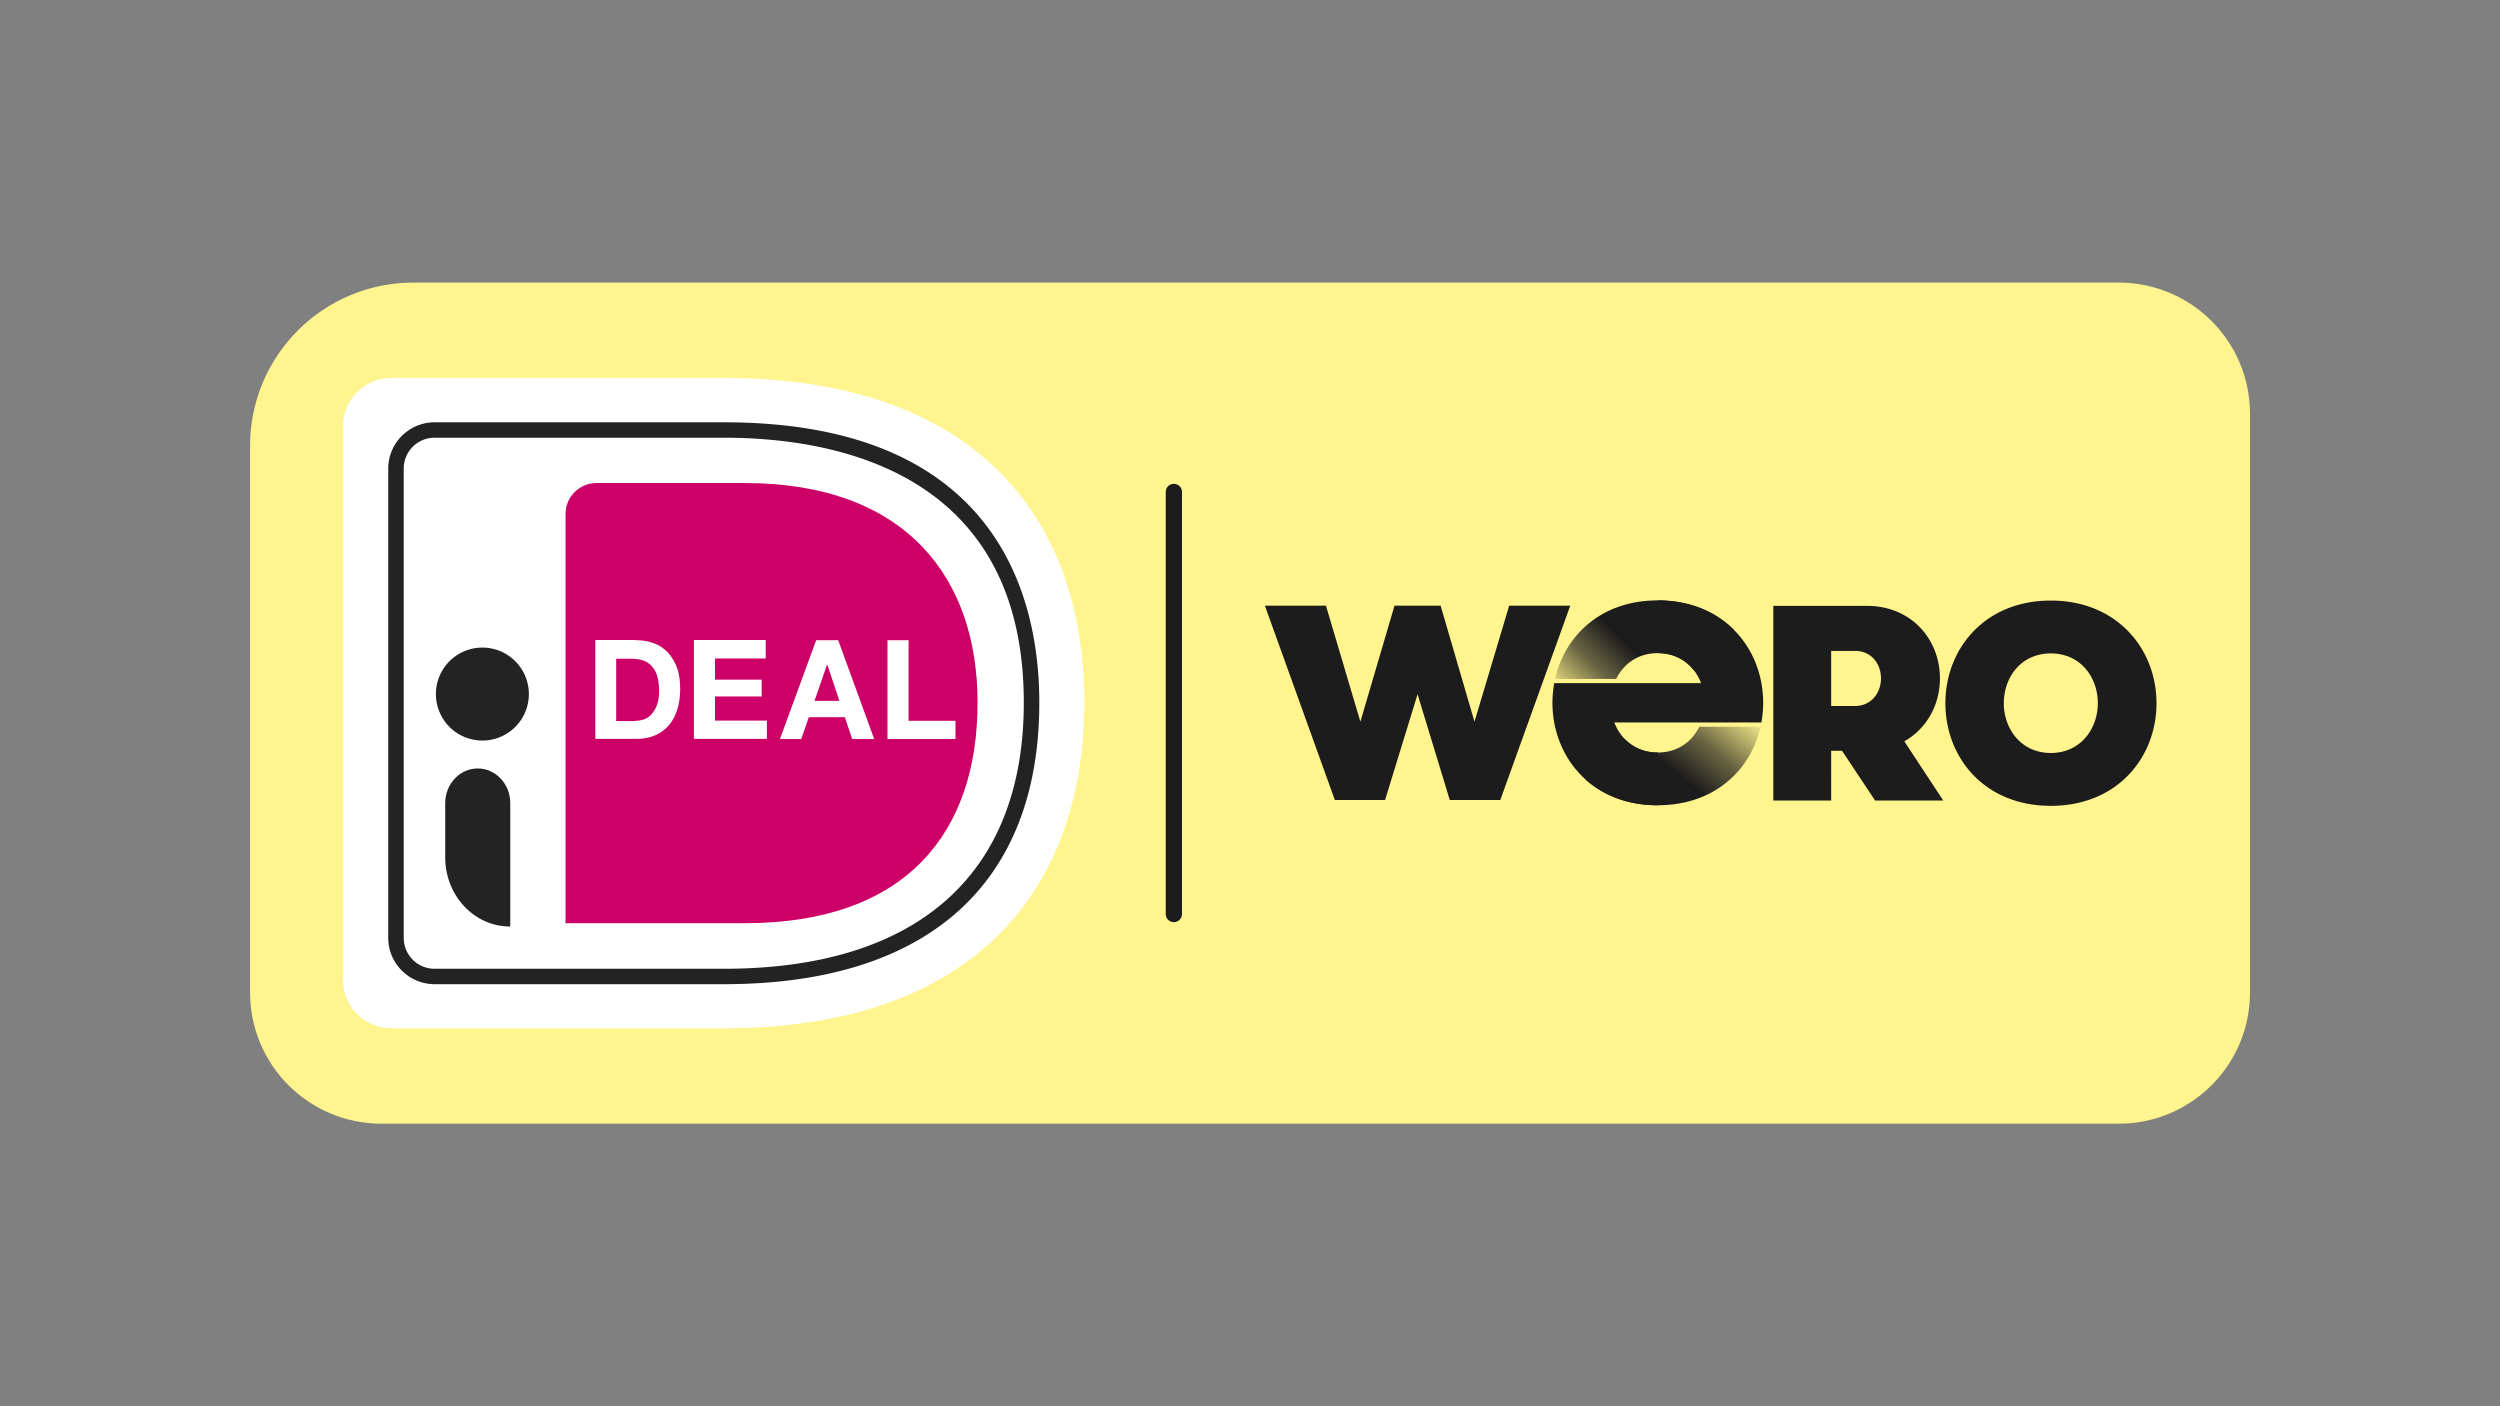 <svg xmlns="http://www.w3.org/2000/svg" width="640" height="360" viewBox="0 0 640 360"><rect x="0" y="0" width="640" height="360" fill="#808080" stroke="none"/><defs><clipPath id="a" clipPathUnits="userSpaceOnUse"><path d="M-283.906 0H19.942v127.788h-303.848Z"/></clipPath><clipPath id="b" clipPathUnits="userSpaceOnUse"><path d="M-14.12-105.975h303.847V21.813H-14.12Z"/></clipPath><clipPath id="c" clipPathUnits="userSpaceOnUse"><path d="M-47.939-92.645h303.848V35.143H-47.939Z"/></clipPath><clipPath id="d" clipPathUnits="userSpaceOnUse"><path d="M-23.356-99.53h303.848V28.26H-23.356Z"/></clipPath><clipPath id="e" clipPathUnits="userSpaceOnUse"><path d="M-59.844-61.425h303.848V66.363H-59.844Z"/></clipPath><clipPath id="k" clipPathUnits="userSpaceOnUse"><path d="M-78.348-73.45H225.5V54.34H-78.348Z"/></clipPath><clipPath id="l" clipPathUnits="userSpaceOnUse"><path d="M-87.706-69.75h303.848V58.038H-87.706Z"/></clipPath><clipPath id="m" clipPathUnits="userSpaceOnUse"><path d="M-100.054-73.45h303.848V54.338h-303.848Z"/></clipPath><clipPath id="n" clipPathUnits="userSpaceOnUse"><path d="M-35.304-58.208h303.848V69.58H-35.304Z"/></clipPath><clipPath id="o" clipPathUnits="userSpaceOnUse"><path d="M-39.505-29.955h303.848V97.833H-39.505Z"/></clipPath><clipPath id="p" clipPathUnits="userSpaceOnUse"><path d="M-140.358-30.619H163.49V97.17h-303.848Z"/></clipPath><clipPath id="q"><path fill="#fff" d="M0 0h177.91v41H0z"/></clipPath><linearGradient id="r" x1="92.744" x2="74.755" y1="18.026" y2="40.31" gradientUnits="userSpaceOnUse"><stop offset=".02" stop-color="#1d1c1c" stop-opacity="0"/><stop offset=".39" stop-color="#1d1c1c" stop-opacity=".66"/><stop offset=".68" stop-color="#1d1c1c"/></linearGradient><linearGradient id="s" x1="61.27" x2="79.755" y1="23.018" y2="4.534" gradientUnits="userSpaceOnUse"><stop offset=".02" stop-color="#1d1c1c" stop-opacity="0"/><stop offset=".39" stop-color="#1d1c1c" stop-opacity=".66"/><stop offset=".68" stop-color="#1d1c1c"/></linearGradient></defs><path d="M0 0h-263.964c-11.013 0-19.942 8.929-19.942 19.942v83.034c0 13.703 11.109 24.813 24.812 24.813H0c11.014 0 19.942-8.929 19.942-19.943V19.942C19.942 8.929 11.014 0 0 0" clip-path="url(#a)" style="fill:#fff48d;fill-opacity:1;fill-rule:nonzero;stroke:none" transform="matrix(1.685 0 0 -1.685 542.397 287.665)"/><path d="M0 0v-84.161c0-4.028 3.311-7.324 7.36-7.324h50.525c38.197 0 54.757 21.278 54.757 49.514 0 28.09-16.56 49.295-54.757 49.295H7.36C3.311 7.324 0 4.028 0 0" clip-path="url(#b)" style="fill:#fff;fill-opacity:1;fill-rule:nonzero;stroke:none" transform="matrix(1.685 0 0 -1.685 87.794 109.091)"/><path d="M0 0v-62.187h27.195c24.691 0 35.401 13.88 35.401 33.511 0 18.787-10.71 33.364-35.401 33.364H4.711C2.098 4.688 0 2.563 0 0" clip-path="url(#c)" style="fill:#c06;fill-opacity:1;fill-rule:nonzero;stroke:none" transform="matrix(1.685 0 0 -1.685 144.78 131.554)"/><path d="M0 0a4.685 4.685 0 0 0 4.711 4.688h43.937c17.001 0 45.557-5.238 45.557-40.25 0-26.075-16.191-40.432-45.557-40.432H4.711A4.685 4.685 0 0 0 0-71.306Zm4.712-78.338H48.65c30.875 0 47.912 15.2 47.912 42.776 0 15.895-6.219 42.593-47.912 42.593H4.712C.811 7.031-2.353 3.882-2.353 0v-71.306c0-3.883 3.164-7.032 7.065-7.032" clip-path="url(#d)" style="fill:#232323;fill-opacity:1;fill-rule:evenodd;stroke:none" transform="matrix(1.685 0 0 -1.685 103.356 119.953)"/><path d="M0 0a4.4 4.4 0 0 0-1.367-.221V-.26h-2.844v9.472h2.303c.792 0 1.44-.111 1.98-.333.54-.221.972-.592 1.296-.999s.576-.962.72-1.554.216-1.295.216-2.034c0-.852-.108-1.517-.324-2.109A4.3 4.3 0 0 0 1.152.777 2.7 2.7 0 0 0 0 0m1.477 11.581a7.7 7.7 0 0 1-2.627.443v.038h-6.228V-2.959h6.301c1.115 0 2.087.222 2.915.591.827.408 1.512.925 2.052 1.592.539.665.935 1.479 1.223 2.404.252.926.396 1.924.396 3.034 0 1.258-.18 2.331-.504 3.256-.359.888-.828 1.665-1.403 2.294-.613.592-1.296 1.073-2.125 1.369" clip-path="url(#e)" style="fill:#fff;fill-opacity:1;fill-rule:evenodd;stroke:none" transform="matrix(1.685 0 0 -1.685 164.84 184.161)"/><path d="M0 0v-2.775h-7.703v-3.218h7.091v-2.553h-7.091v-3.664H.18v-2.774h-11.087V.037H0Z" clip-path="url(#k)" style="fill:#fff;fill-opacity:1;fill-rule:nonzero;stroke:none" transform="matrix(1.685 0 0 -1.685 196.02 163.899)"/><path d="m0 0 1.836-5.512h-3.78L-.035 0Zm7.127-11.32L1.656 3.7h-3.348l-5.507-15.02h3.239l1.152 3.329h5.472l1.115-3.329z" clip-path="url(#l)" style="fill:#fff;fill-opacity:1;fill-rule:evenodd;stroke:none" transform="matrix(1.685 0 0 -1.685 211.79 170.133)"/><path d="M0 0v-12.246h7.127v-2.775H-3.204V0Z" clip-path="url(#m)" style="fill:#fff;fill-opacity:1;fill-rule:nonzero;stroke:none" transform="matrix(1.685 0 0 -1.685 232.596 163.898)"/><path d="M0 0a7.06 7.06 0 0 1 7.061 7.063A7.06 7.06 0 0 1 0 14.126a7.06 7.06 0 0 1-7.061-7.063A7.06 7.06 0 0 1 0 0" clip-path="url(#n)" style="fill:#232323;fill-opacity:1;fill-rule:nonzero;stroke:none" transform="matrix(1.685 0 0 -1.685 123.489 189.582)"/><path d="M0 0c-5.464 0-9.85 4.721-9.85 10.52v8.215c0 2.9 2.193 5.279 4.942 5.279 2.715 0 4.943-2.341 4.943-5.279V0Z" clip-path="url(#o)" style="fill:#232323;fill-opacity:1;fill-rule:nonzero;stroke:none" transform="matrix(1.685 0 0 -1.685 130.569 237.19)"/><path d="M0 0c-.681 0-1.234.553-1.234 1.234v64.17a1.235 1.235 0 0 0 2.468 0V1.234C1.234.553.681 0 0 0" clip-path="url(#p)" style="fill:#1d1c1c;fill-opacity:1;fill-rule:nonzero;stroke:none" transform="matrix(1.685 0 0 -1.685 300.51 236.07)"/><g clip-path="url(#q)" transform="translate(323.807 153.694)scale(1.283)"><path fill="#1d1c1c" d="M135.783 20.52c0-10.712 7.716-20.48 21.037-20.48s21.09 9.768 21.09 20.48S170.196 41 156.82 41s-21.035-9.768-21.035-20.48Zm30.416 0c0-5.163-3.442-9.935-9.379-9.935-5.938 0-9.38 4.774-9.38 9.935 0 5.16 3.498 9.935 9.38 9.935s9.379-4.775 9.379-9.935m-38.607 7.603c4.441-2.498 7.104-7.27 7.104-12.544 0-7.825-5.718-14.487-14.598-14.487H101.45v38.853h11.545V30.01h2.165l6.603 9.935h13.599zm-9.823-7.048h-4.774v-10.99h4.829c3.109 0 5.107 2.498 5.107 5.496s-2.054 5.496-5.162 5.496zM48.75 1.052 41.824 24.21 35.066 1.052H25.87L19.057 24.21l-6.87-23.157H0l13.96 38.78h10.026l6.481-21.107 6.428 21.107h10.08l13.962-38.78Zm29.655 29.305h-.028c-4.318 0-7.346-2.577-8.646-5.988H99.07c.236-1.284.358-2.598.358-3.928C99.428 9.757 91.738.014 78.405 0v10.527c4.344.012 7.342 2.584 8.628 5.989H57.736a22 22 0 0 0-.354 3.927c0 10.692 7.7 20.444 20.995 20.444h.028V30.36z"/><path fill="url(#r)" d="M78.377 40.884c.451 0 .895-.014 1.335-.034 2.702-.137 5.153-.68 7.34-1.557a19.5 19.5 0 0 0 5.738-3.54 19.3 19.3 0 0 0 4.027-5.044c.95-1.71 1.644-3.56 2.08-5.491H86.671a10 10 0 0 1-.874 1.469c-.456.629-.99 1.2-1.596 1.693a8.6 8.6 0 0 1-2.036 1.23 9 9 0 0 1-2.45.662c-.43.055-.874.088-1.334.088-2.75 0-4.978-1.048-6.567-2.688l-7.947 7.948c3.536 3.229 8.442 5.264 14.516 5.264z" style="fill:url(#r)"/><path fill="url(#s)" d="M78.378 0C67.102 0 59.85 7.013 57.908 15.67h12.189c1.457-2.983 4.328-5.143 8.28-5.143 3.151 0 5.596 1.346 7.194 3.382l8.02-8.02C90.008 2.302 84.857.002 78.375.002Z" style="fill:url(#s)"/></g></svg>